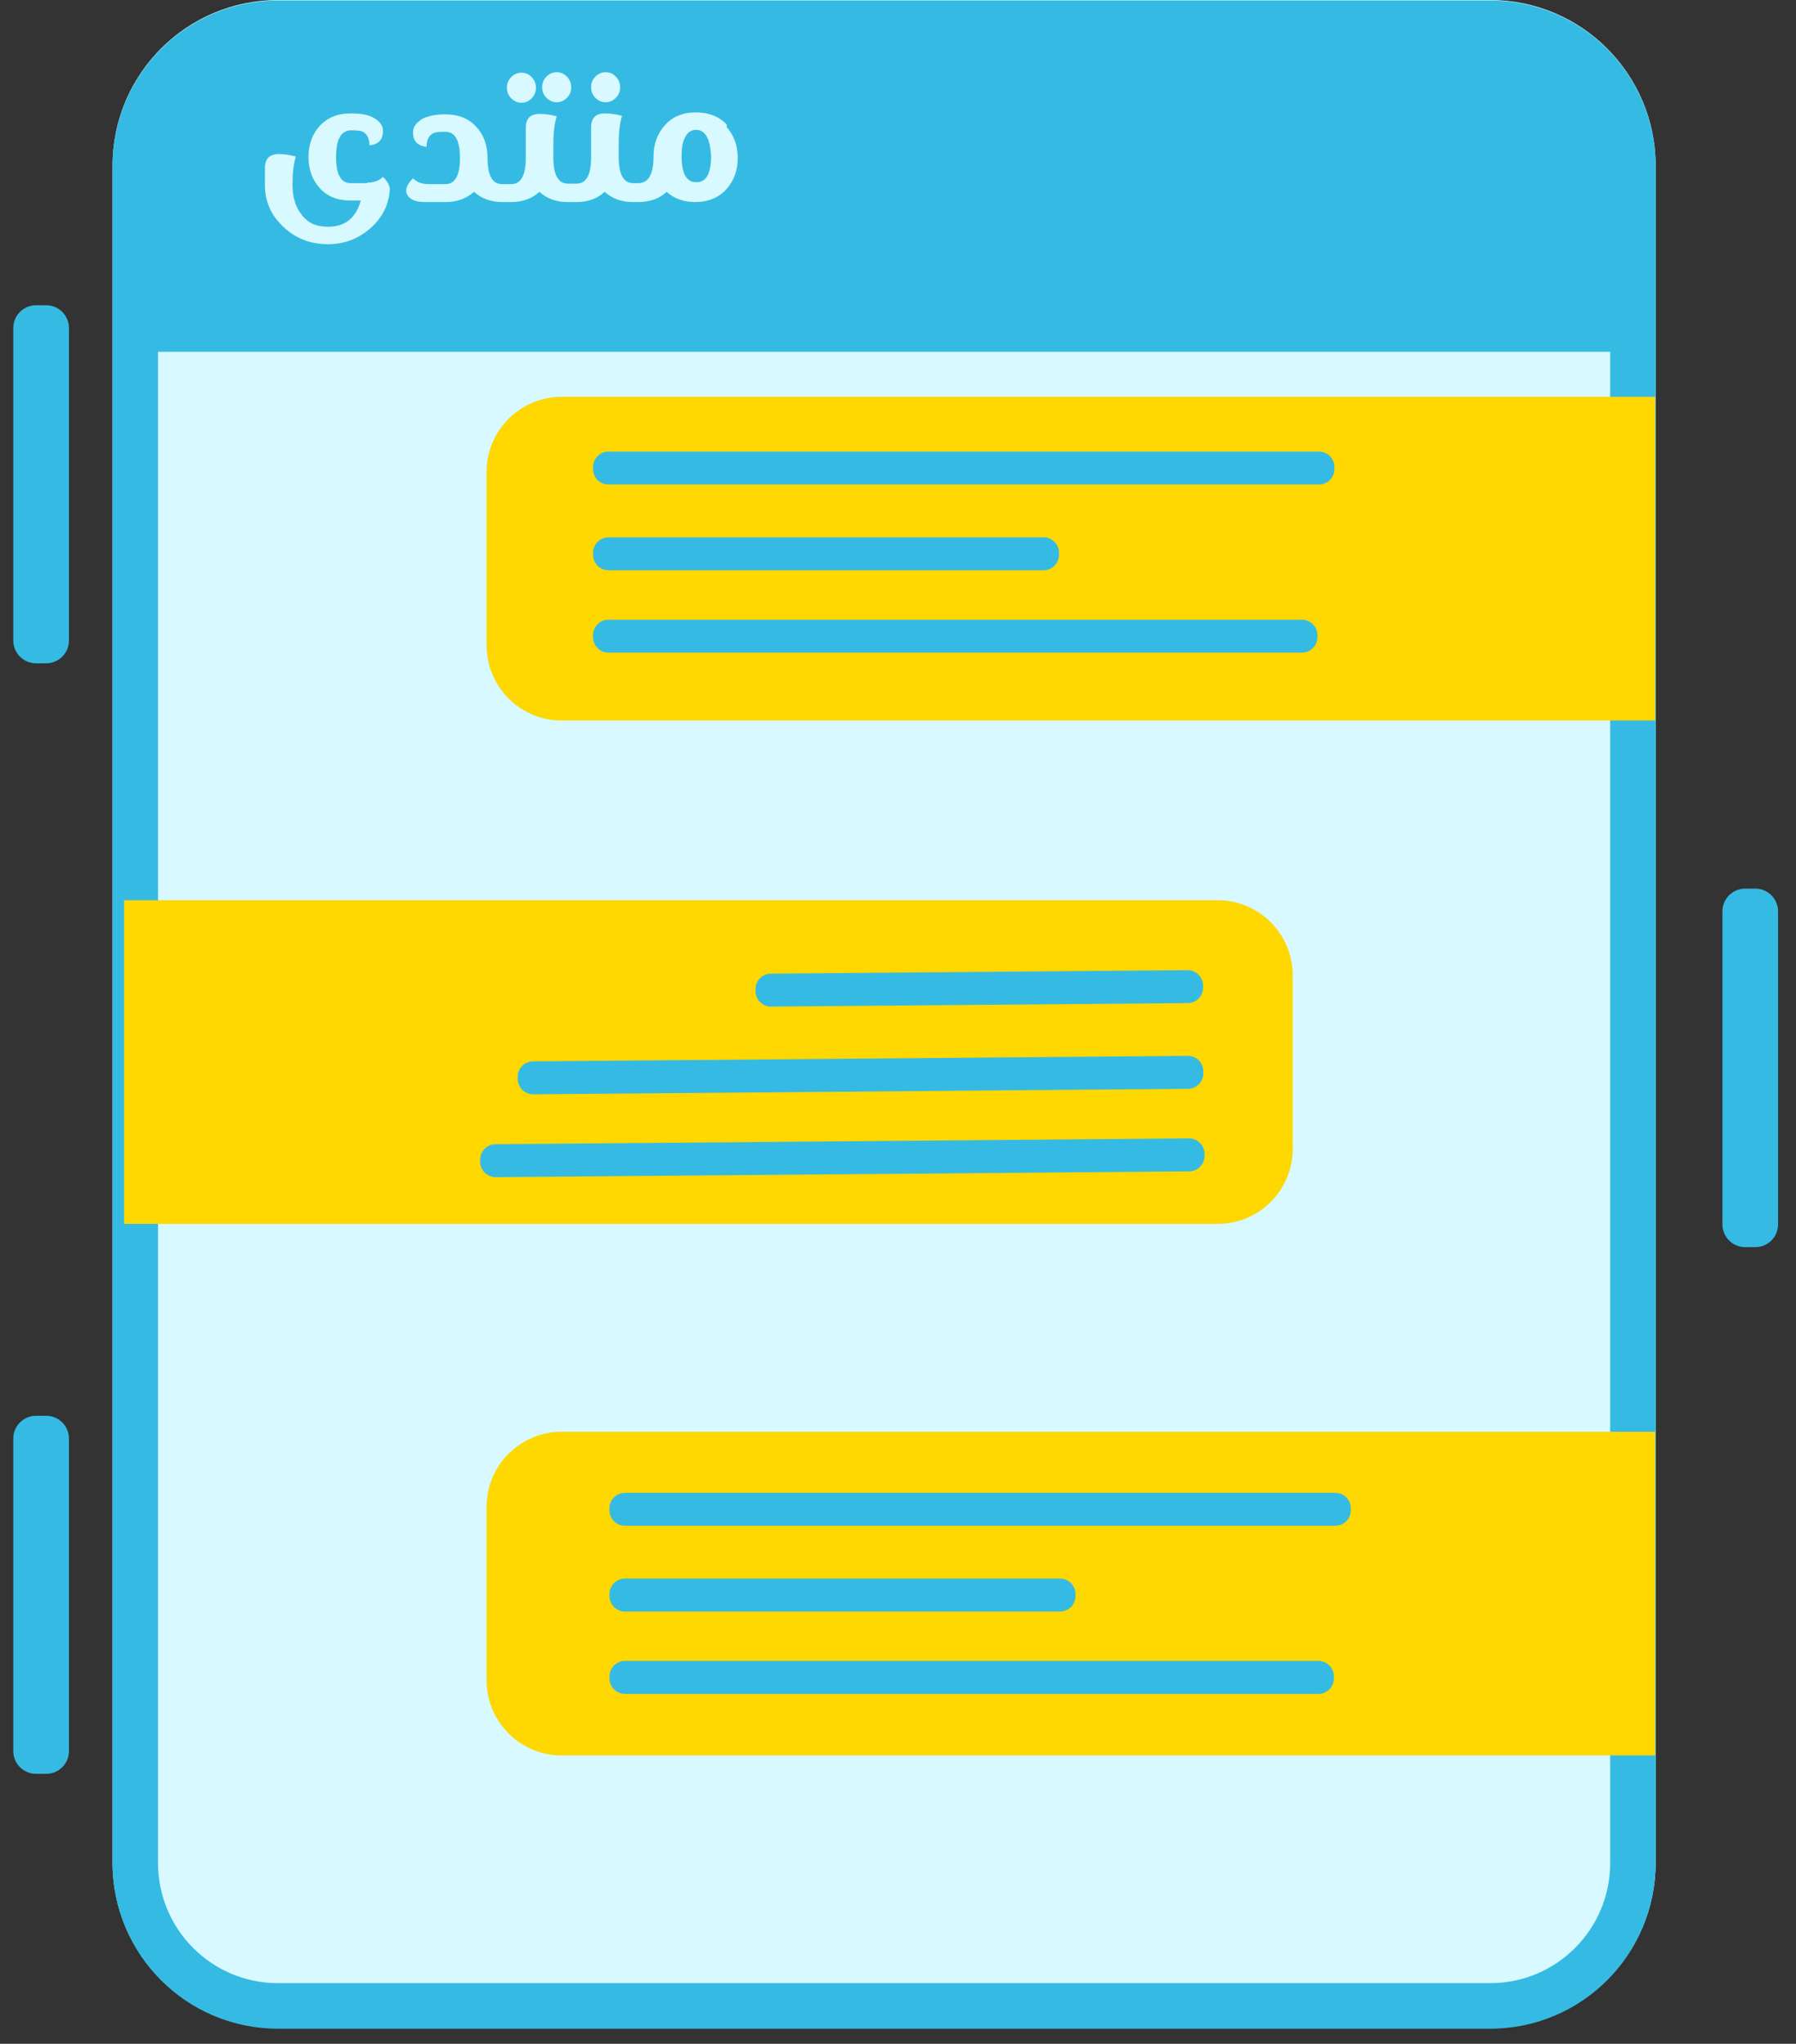 <svg width="80" height="91" viewBox="0 0 80 91" fill="none" xmlns="http://www.w3.org/2000/svg">
<rect x="0" y="0" width="80" height="91" fill="#333333" stroke="none"/>
<path d="M78.188 39.565H77.736C77.176 39.565 76.723 40.019 76.723 40.579V54.515C76.723 55.075 77.176 55.529 77.736 55.529H78.188C78.748 55.529 79.201 55.075 79.201 54.515V40.579C79.201 40.019 78.748 39.565 78.188 39.565Z" fill="#35BBE3"/>
<path d="M2.058 13.591H1.605C1.045 13.591 0.592 14.045 0.592 14.605V28.52C0.592 29.08 1.045 29.534 1.605 29.534H2.058C2.617 29.534 3.071 29.08 3.071 28.52V14.605C3.071 14.045 2.617 13.591 2.058 13.591Z" fill="#35BBE3"/>
<path d="M2.058 63.037H1.605C1.045 63.037 0.592 63.49 0.592 64.05V77.965C0.592 78.525 1.045 78.979 1.605 78.979H2.058C2.617 78.979 3.071 78.525 3.071 77.965V64.05C3.071 63.49 2.617 63.037 2.058 63.037Z" fill="#35BBE3"/>
<path d="M66.378 0H12.383C8.312 0 5.012 3.303 5.012 7.378V82.927C5.012 87.002 8.312 90.305 12.383 90.305H66.378C70.449 90.305 73.749 87.002 73.749 82.927V7.378C73.749 3.303 70.449 0 66.378 0Z" fill="#D7F9FF"/>
<path d="M13.309 0.626H65.471C69.458 0.626 72.713 3.883 72.713 7.874V15.662H6.066V7.874C6.066 3.883 9.321 0.626 13.309 0.626Z" fill="#35BBE3"/>
<path d="M66.378 2.049C69.331 2.049 71.723 4.444 71.723 7.399V82.948C71.723 85.904 69.331 88.299 66.378 88.299H12.383C9.43 88.299 7.038 85.904 7.038 82.948V7.399C7.038 4.444 9.43 2.049 12.383 2.049H66.378ZM66.378 0.021H12.383C8.31 0.021 5.012 3.322 5.012 7.399V82.948C5.012 87.026 8.31 90.327 12.383 90.327H66.378C70.451 90.327 73.749 87.026 73.749 82.948V7.399C73.749 3.322 70.451 0.021 66.378 0.021Z" fill="#35BBE3"/>
<path d="M16.37 8.155H15.616C15.185 8.155 14.969 7.766 14.969 6.99C14.969 6.213 15.185 5.825 15.616 5.803H15.681C15.939 5.803 16.112 5.825 16.198 5.889C16.37 5.997 16.457 6.191 16.457 6.472C16.866 6.429 17.06 6.213 17.06 5.825C17.06 5.609 16.931 5.415 16.672 5.264C16.435 5.113 16.09 5.048 15.659 5.048H15.616C15.034 5.048 14.581 5.242 14.236 5.609C13.913 5.976 13.741 6.429 13.741 6.99C13.741 7.551 13.913 8.004 14.236 8.37C14.581 8.759 15.056 8.931 15.637 8.931H16.069C15.853 9.708 15.379 10.096 14.603 10.096C14.086 10.096 13.698 9.924 13.417 9.535C13.159 9.212 13.029 8.759 13.029 8.219C13.029 7.723 13.072 7.313 13.18 6.968C12.922 6.903 12.684 6.86 12.426 6.86C11.995 6.86 11.801 7.076 11.801 7.486V8.241C11.801 8.974 12.081 9.6 12.62 10.096C13.159 10.614 13.827 10.873 14.603 10.873C15.336 10.873 15.961 10.636 16.5 10.161C17.017 9.708 17.319 9.125 17.362 8.457V8.414C17.362 8.262 17.254 8.068 17.06 7.874C16.888 8.047 16.651 8.133 16.349 8.133L16.37 8.155Z" fill="#D7F9FF"/>
<path d="M24.797 4.552C24.97 4.552 25.12 4.487 25.25 4.358C25.379 4.228 25.444 4.077 25.444 3.883C25.444 3.711 25.379 3.538 25.25 3.409C25.12 3.279 24.97 3.214 24.797 3.214C24.625 3.214 24.474 3.279 24.344 3.409C24.215 3.538 24.15 3.689 24.15 3.883C24.15 4.077 24.215 4.228 24.344 4.358C24.474 4.487 24.625 4.552 24.797 4.552Z" fill="#D7F9FF"/>
<path d="M23.227 4.574C23.399 4.574 23.55 4.509 23.679 4.379C23.809 4.25 23.873 4.099 23.873 3.905C23.873 3.732 23.809 3.56 23.679 3.43C23.55 3.301 23.399 3.236 23.227 3.236C23.054 3.236 22.903 3.301 22.774 3.43C22.645 3.56 22.58 3.711 22.58 3.905C22.58 4.099 22.645 4.25 22.774 4.379C22.903 4.509 23.054 4.574 23.227 4.574Z" fill="#D7F9FF"/>
<path d="M26.977 4.552C27.149 4.552 27.3 4.487 27.429 4.358C27.559 4.228 27.623 4.077 27.623 3.883C27.623 3.711 27.559 3.538 27.429 3.409C27.3 3.279 27.149 3.214 26.977 3.214C26.804 3.214 26.653 3.279 26.524 3.409C26.395 3.538 26.33 3.689 26.33 3.883C26.33 4.077 26.395 4.228 26.524 4.358C26.653 4.487 26.804 4.552 26.977 4.552Z" fill="#D7F9FF"/>
<path d="M32.386 5.566C32.041 5.178 31.567 5.005 30.985 5.005C30.403 5.005 29.951 5.199 29.606 5.588C29.282 5.954 29.11 6.407 29.11 6.968C29.11 7.745 28.895 8.133 28.463 8.155H28.399H28.205C27.774 8.155 27.558 7.766 27.558 6.99V6.407C27.558 5.911 27.601 5.501 27.709 5.156C27.45 5.091 27.213 5.048 26.955 5.048C26.523 5.048 26.33 5.264 26.33 5.674V7.011C26.33 7.788 26.114 8.176 25.683 8.176H25.618H25.295C24.864 8.176 24.648 7.788 24.648 7.011V6.429C24.648 5.933 24.691 5.523 24.799 5.178C24.541 5.113 24.303 5.07 24.045 5.07C23.614 5.07 23.42 5.286 23.42 5.695V7.033C23.42 7.81 23.204 8.198 22.773 8.198H22.558H22.363C21.932 8.198 21.717 7.81 21.717 7.033C21.717 6.472 21.544 5.997 21.221 5.652C20.876 5.264 20.402 5.091 19.82 5.091H19.799C19.367 5.091 19.023 5.178 18.785 5.307C18.527 5.48 18.398 5.652 18.398 5.89C18.398 6.278 18.591 6.494 19.001 6.537C19.001 6.256 19.087 6.062 19.26 5.954C19.346 5.89 19.518 5.868 19.777 5.868H19.842C20.273 5.868 20.488 6.256 20.488 7.033C20.488 7.81 20.273 8.198 19.842 8.198H19.087C18.785 8.198 18.57 8.112 18.398 7.939C18.203 8.133 18.096 8.306 18.096 8.478C18.096 8.522 18.096 8.586 18.117 8.629C18.225 8.867 18.484 8.996 18.915 8.996H19.842C20.359 8.996 20.768 8.845 21.113 8.543C21.458 8.845 21.868 8.996 22.363 8.996H22.558H22.773C23.269 8.996 23.7 8.845 24.023 8.543C24.368 8.845 24.778 8.996 25.273 8.996H25.532H25.683C26.179 8.996 26.61 8.845 26.933 8.543C27.278 8.845 27.688 8.996 28.183 8.996H28.377H28.442C28.938 8.996 29.369 8.845 29.692 8.543C30.037 8.845 30.447 8.996 30.964 8.996C31.546 8.996 32.02 8.802 32.365 8.414C32.688 8.047 32.861 7.594 32.861 7.033C32.861 6.472 32.688 6.019 32.365 5.652L32.386 5.566ZM31.007 8.112C30.576 8.112 30.36 7.723 30.36 6.947C30.36 6.602 30.403 6.321 30.511 6.127C30.619 5.89 30.791 5.782 31.007 5.782C31.222 5.782 31.395 5.89 31.503 6.127C31.61 6.343 31.654 6.602 31.675 6.947C31.675 7.723 31.459 8.112 31.029 8.112H31.007Z" fill="#D7F9FF"/>
<path d="M73.728 32.079L25.015 32.079C23.162 32.079 21.674 30.569 21.674 28.735V21.012C21.674 19.157 23.183 17.668 25.015 17.668L73.728 17.668V32.101V32.079Z" fill="#FFD701"/>
<path d="M73.728 78.159H25.015C23.162 78.159 21.674 76.649 21.674 74.816V67.092C21.674 65.237 23.183 63.748 25.015 63.748L73.728 63.748V78.181V78.159Z" fill="#FFD701"/>
<path d="M58.748 20.106H27.106C26.725 20.106 26.416 20.415 26.416 20.796V20.883C26.416 21.264 26.725 21.573 27.106 21.573H58.748C59.129 21.573 59.438 21.264 59.438 20.883V20.796C59.438 20.415 59.129 20.106 58.748 20.106Z" fill="#35BBE3"/>
<path d="M46.483 23.925H27.106C26.725 23.925 26.416 24.234 26.416 24.615V24.701C26.416 25.082 26.725 25.392 27.106 25.392H46.483C46.864 25.392 47.173 25.082 47.173 24.701V24.615C47.173 24.234 46.864 23.925 46.483 23.925Z" fill="#35BBE3"/>
<path d="M57.993 27.592H27.106C26.725 27.592 26.416 27.901 26.416 28.282V28.369C26.416 28.75 26.725 29.059 27.106 29.059H57.993C58.374 29.059 58.683 28.75 58.683 28.369V28.282C58.683 27.901 58.374 27.592 57.993 27.592Z" fill="#35BBE3"/>
<path d="M59.48 66.467H27.838C27.457 66.467 27.148 66.776 27.148 67.157V67.243C27.148 67.625 27.457 67.934 27.838 67.934H59.48C59.861 67.934 60.17 67.625 60.17 67.243V67.157C60.17 66.776 59.861 66.467 59.48 66.467Z" fill="#35BBE3"/>
<path d="M47.216 70.285H27.838C27.457 70.285 27.148 70.594 27.148 70.976V71.062C27.148 71.443 27.457 71.752 27.838 71.752H47.216C47.597 71.752 47.906 71.443 47.906 71.062V70.976C47.906 70.594 47.597 70.285 47.216 70.285Z" fill="#35BBE3"/>
<path d="M58.726 73.953H27.838C27.457 73.953 27.148 74.262 27.148 74.643V74.73C27.148 75.111 27.457 75.42 27.838 75.42H58.726C59.107 75.42 59.416 75.111 59.416 74.73V74.643C59.416 74.262 59.107 73.953 58.726 73.953Z" fill="#35BBE3"/>
<path d="M5.527 40.083H54.241C56.094 40.083 57.582 41.593 57.582 43.427V51.15C57.582 53.005 56.073 54.494 54.241 54.494H5.527V40.061V40.083Z" fill="#FFD701"/>
<path d="M34.348 44.818L52.906 44.663C53.287 44.66 53.593 44.348 53.59 43.967L53.589 43.88C53.586 43.499 53.275 43.193 52.894 43.196L34.336 43.352C33.955 43.355 33.649 43.666 33.652 44.047L33.653 44.134C33.656 44.515 33.967 44.822 34.348 44.818Z" fill="#35BBE3"/>
<path d="M23.755 48.724L52.918 48.479C53.299 48.476 53.605 48.164 53.602 47.783L53.601 47.697C53.598 47.315 53.286 47.009 52.905 47.012L23.743 47.257C23.362 47.26 23.056 47.571 23.059 47.953L23.06 48.039C23.063 48.42 23.375 48.727 23.755 48.724Z" fill="#35BBE3"/>
<path d="M22.084 52.413L52.97 52.154C53.351 52.151 53.658 51.839 53.654 51.458L53.654 51.371C53.651 50.99 53.339 50.684 52.958 50.687L22.072 50.946C21.691 50.949 21.384 51.261 21.388 51.642L21.388 51.728C21.392 52.109 21.703 52.416 22.084 52.413Z" fill="#35BBE3"/>
</svg>
